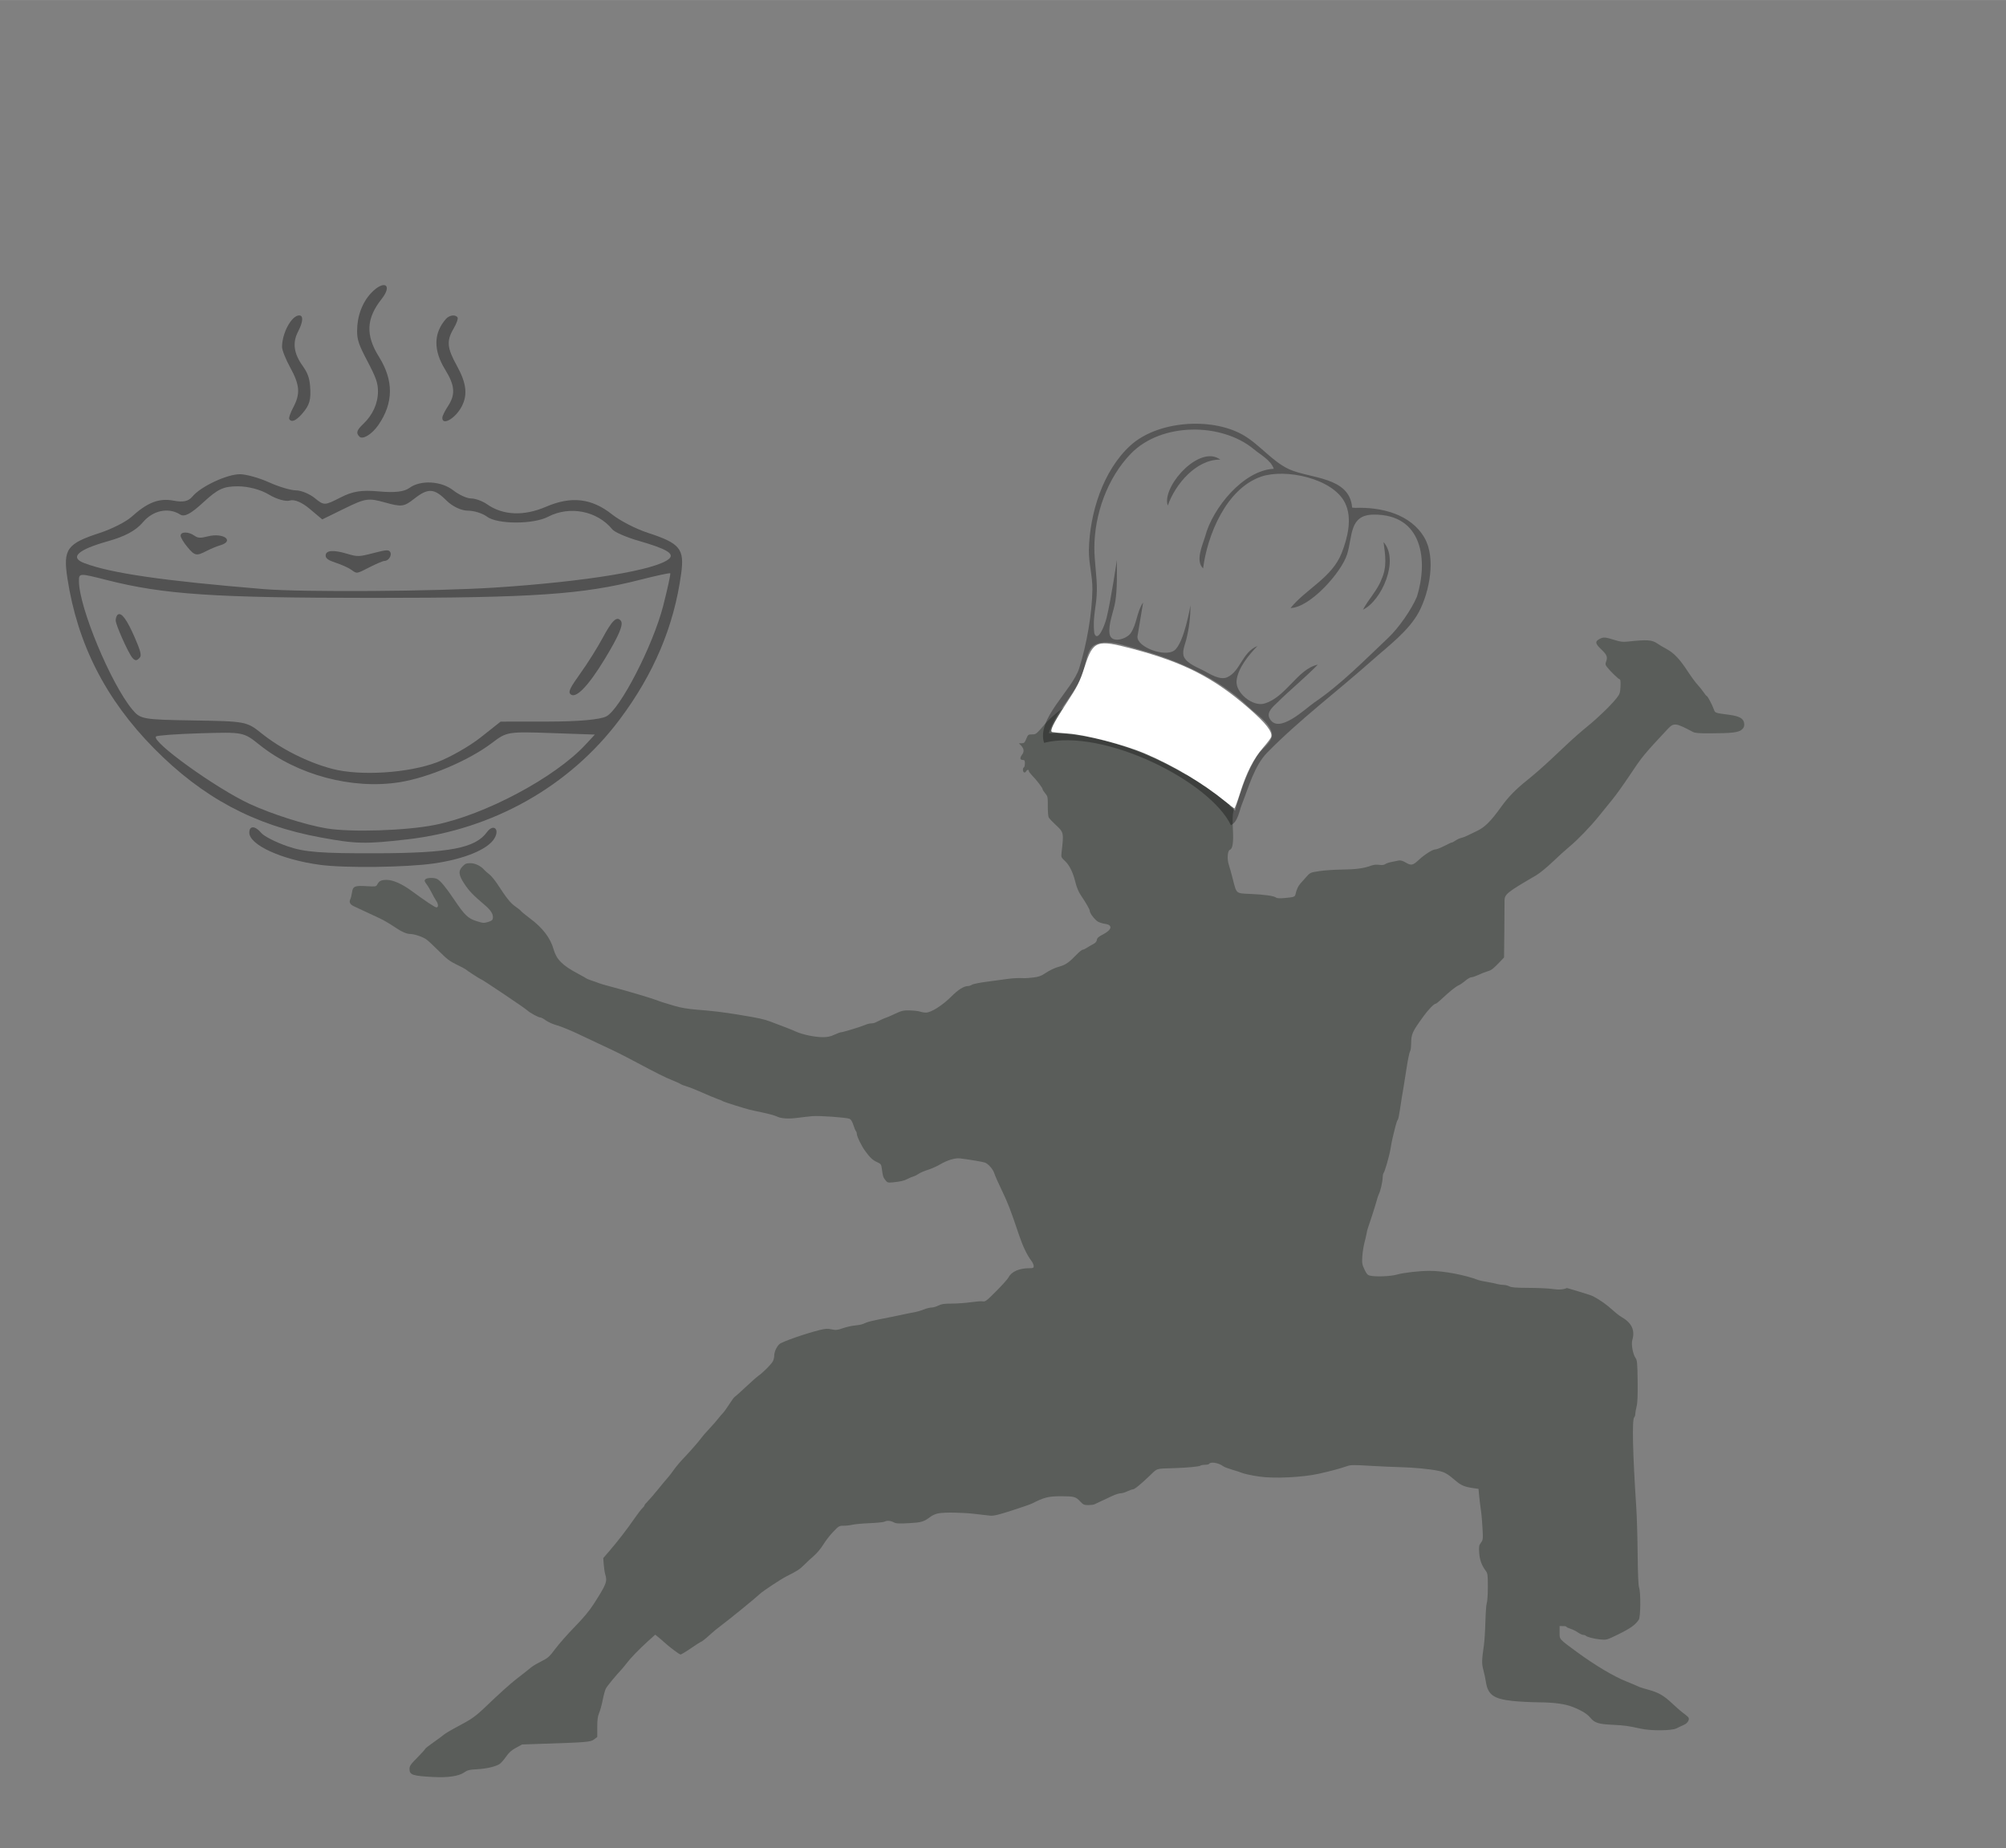 <?xml version="1.0" encoding="UTF-8" standalone="no"?>
<svg
   xmlns:dc="http://purl.org/dc/elements/1.1/"
   xmlns:cc="http://creativecommons.org/ns#"
   xmlns:rdf="http://www.w3.org/1999/02/22-rdf-syntax-ns#"
   xmlns:svg="http://www.w3.org/2000/svg"
   xmlns="http://www.w3.org/2000/svg"
   xmlns:sodipodi="http://sodipodi.sourceforge.net/DTD/sodipodi-0.dtd"
   xmlns:inkscape="http://www.inkscape.org/namespaces/inkscape"
   version="1.1"
   width="4.5in"
   height="4.146in"
   viewBox="0 0 432 398"
   id="svg39"
   sodipodi:docname="leaf-light-grey.svg"
   inkscape:version="0.92.3 (2405546, 2018-03-11)">
  <rect x="0" y="0" width="432" height="398" fill="#808080" stroke="none"/>
  <defs
     id="defs43" />
  <sodipodi:namedview
     pagecolor="#ffffff"
     bordercolor="#666666"
     borderopacity="1"
     objecttolerance="10"
     gridtolerance="10"
     guidetolerance="10"
     inkscape:pageopacity="0"
     inkscape:pageshadow="2"
     inkscape:window-width="1280"
     inkscape:window-height="961"
     id="namedview41"
     showgrid="false"
     units="in"
     inkscape:zoom="2.7805596"
     inkscape:cx="184.60734"
     inkscape:cy="154.22282"
     inkscape:window-x="-8"
     inkscape:window-y="-8"
     inkscape:window-maximized="1"
     inkscape:current-layer="g913" />
  <g
     id="layer1"
     transform="translate(0,-960)">
    <g
       style="fill:#000b00;fill-opacity:0.479;stroke-linejoin:miter;opacity:0.621"
       id="g14"
       transform="translate(-92.068,408.551)">
      <path
         d="m 436.625,688.994 v 9.5e-4 c -1.122,0.571 -1.06,1.017 0.296,2.306 1.227,1.166 1.41,1.635 0.995,2.71 -0.157,0.407 -0.121,0.63 0.233,1.079 0.747,0.948 2.498,2.646 2.752,2.646 0.127,0 0.201,0.551 0.148,1.545 -0.074,1.377 -0.162,1.636 -0.825,2.477 -1.241,1.573 -4.019,4.259 -6.266,6.076 -1.182,0.956 -3.133,2.667 -4.34,3.81 -1.207,1.143 -2.778,2.599 -3.472,3.26 -1.529,1.456 -4.031,3.63 -5.25,4.594 -2.316,1.831 -4.079,3.646 -5.483,5.61 -2.259,3.159 -3.534,4.428 -5.208,5.25 -0.782,0.384 -1.761,0.838 -2.159,1.037 -0.407,0.203 -1.018,0.437 -1.355,0.508 -0.362,0.077 -0.884,0.346 -1.206,0.571 -0.313,0.219 -0.657,0.402 -0.783,0.402 -0.106,0 -0.826,0.339 -1.609,0.741 -0.783,0.402 -1.63,0.741 -1.905,0.741 -0.593,0 -2.287,1.057 -3.536,2.223 -1.314,1.227 -1.665,1.3 -2.837,0.614 -0.67,-0.393 -1.146,-0.526 -1.545,-0.444 -0.322,0.066 -1.016,0.211 -1.567,0.318 -0.55,0.106 -1.144,0.316 -1.333,0.466 -0.213,0.168 -0.635,0.234 -1.27,0.148 -0.614,-0.083 -1.243,-0.026 -1.757,0.17 -1.54,0.587 -3.366,0.819 -6.288,0.847 -1.63,0.015 -3.831,0.172 -4.911,0.339 -1.926,0.298 -1.932,0.291 -2.858,1.355 -0.493,0.566 -1.04,1.183 -1.185,1.334 -0.405,0.421 -0.834,1.332 -0.995,2.117 -0.156,0.761 -0.254,0.785 -2.519,0.995 -0.931,0.086 -1.541,0.038 -1.715,-0.106 -0.441,-0.365 -2.413,-0.649 -5.462,-0.783 -3.217,-0.141 -3.027,0.021 -3.832,-3.133 -0.297,-1.164 -0.694,-2.606 -0.889,-3.197 -0.398,-1.208 -0.255,-2.988 0.233,-3.175 0.613,-0.236 0.812,-1.546 0.656,-4.445 -0.099,-1.842 -0.067,-3.113 0.085,-3.683 0.124,-0.467 0.243,-1.927 0.254,-3.239 0.011,-1.292 0.156,-2.962 0.318,-3.705 0.304,-1.395 0.273,-1.608 -0.487,-3.641 -0.15,-0.401 -0.307,-1.123 -0.36,-1.608 -0.053,-0.488 -0.245,-1.19 -0.423,-1.588 -0.182,-0.406 -0.466,-1.143 -0.635,-1.673 -0.169,-0.529 -0.439,-1.251 -0.571,-1.588 -0.143,-0.362 -0.338,-0.826 -0.423,-1.058 -0.782,-2.117 -1.945,-3.75 -3.705,-5.229 -0.23,-0.194 -0.672,-0.619 -0.974,-0.953 -0.291,-0.322 -0.911,-0.887 -1.355,-1.228 -0.467,-0.358 -1.165,-0.93 -1.545,-1.291 -0.445,-0.423 -1.038,-0.716 -1.545,-0.804 -0.466,-0.081 -1.016,-0.212 -1.206,-0.318 -0.19,-0.106 -0.696,-0.344 -1.101,-0.529 -1.628,-0.746 -2.647,-1.418 -3.027,-2.032 -0.381,-0.614 -1.419,-0.932 -1.419,-0.423 0,0.381 -1.101,0.677 -2.477,0.677 -0.741,0 -1.383,0.08 -1.46,0.191 -0.071,0.101 -0.508,0.402 -0.974,0.635 -0.677,0.339 -1.376,0.452 -3.408,0.529 -3.027,0.114 -3.17,0.15 -3.493,0.825 -0.143,0.299 -0.597,0.734 -0.995,0.974 -0.407,0.246 -0.741,0.614 -0.741,0.804 0,0.445 -0.635,1.08 -1.079,1.08 -0.699,0 -2.508,1.118 -2.752,1.715 -0.137,0.334 -0.318,0.613 -0.381,0.613 -0.381,0 -3.457,2.578 -4.424,3.705 -2.102,2.45 -2.075,2.434 -2.964,2.434 -0.783,0 -0.856,0.039 -1.228,0.953 -0.326,0.801 -0.466,0.953 -0.974,0.953 l -0.614,0.011 0.445,0.455 c 0.677,0.741 0.739,1.311 0.212,2.032 -0.51,0.697 -0.423,1.101 0.233,1.101 0.318,0 0.402,0.148 0.402,0.72 0,0.403 -0.087,0.8 -0.212,0.868 -0.299,0.165 -0.278,0.894 0.021,1.08 0.145,0.09 0.336,-0.023 0.444,-0.212 0.231,-0.404 0.593,-0.445 0.593,-0.085 0,0.148 0.288,0.537 0.635,0.889 1.029,1.045 2.329,2.752 2.329,3.027 0,0.127 0.26,0.545 0.571,0.91 0.536,0.63 0.563,0.804 0.55,2.71 -0.008,1.122 0.081,2.246 0.191,2.455 0.123,0.235 0.757,0.915 1.439,1.546 1.837,1.698 1.836,1.692 1.333,6.054 -0.112,0.973 -0.06,1.055 0.741,1.8 0.977,0.907 1.739,2.476 2.265,4.657 0.215,0.889 0.664,1.985 1.037,2.541 1.278,1.9 2.032,3.218 2.032,3.556 0,0.487 1.085,1.896 1.736,2.286 0.302,0.181 0.994,0.409 1.545,0.487 1.714,0.24 1.523,1.267 -0.445,2.286 -0.975,0.505 -1.267,0.763 -1.312,1.186 -0.039,0.36 -0.301,0.647 -0.847,0.931 -0.428,0.224 -1.04,0.567 -1.355,0.783 -0.3,0.207 -0.677,0.381 -0.847,0.381 -0.148,0 -0.789,0.503 -1.397,1.143 -1.445,1.519 -2.287,2.114 -3.429,2.435 -1.271,0.357 -2.246,0.822 -3.387,1.588 -0.722,0.484 -1.312,0.702 -2.434,0.825 -0.804,0.088 -1.652,0.16 -1.842,0.148 -1.165,-0.073 -2.56,-0.013 -3.768,0.169 -0.761,0.115 -2.666,0.37 -4.234,0.572 -1.565,0.201 -3.07,0.486 -3.324,0.656 -0.254,0.17 -0.656,0.297 -0.868,0.297 -0.91,0 -2.117,0.762 -3.662,2.308 -1.842,1.842 -4.298,3.408 -5.398,3.408 -0.381,0 -0.956,-0.096 -1.27,-0.211 -0.321,-0.118 -1.291,-0.23 -2.18,-0.254 -1.461,-0.04 -1.777,0.045 -3.26,0.741 -0.909,0.426 -1.715,0.783 -1.799,0.783 -0.127,0 -1.776,0.745 -2.413,1.08 -0.21,0.11 -0.614,0.19 -0.91,0.19 -0.275,0 -0.826,0.127 -1.207,0.297 -0.952,0.423 -4.869,1.608 -5.25,1.608 -0.17,0 -0.821,0.243 -1.44,0.529 -0.842,0.391 -1.503,0.529 -2.477,0.529 -1.715,0 -4.343,-0.543 -5.821,-1.207 -1.019,-0.458 -1.994,-0.835 -5.398,-2.117 -1.486,-0.56 -2.477,-0.785 -6.986,-1.524 -3.366,-0.552 -5.546,-0.805 -8.997,-1.08 -1.863,-0.148 -3.491,-0.429 -4.657,-0.783 -0.993,-0.302 -2.135,-0.645 -2.541,-0.762 -0.399,-0.116 -1.016,-0.34 -1.376,-0.487 -0.888,-0.362 -6.433,-2.02 -9.949,-2.942 -1.162,-0.305 -2.308,-0.635 -2.54,-0.741 -0.233,-0.106 -0.89,-0.336 -1.482,-0.529 -0.573,-0.187 -1.142,-0.424 -1.27,-0.529 -0.105,-0.086 -0.875,-0.516 -1.694,-0.953 -3.436,-1.829 -4.668,-3.088 -5.292,-5.292 -0.688,-2.432 -2.349,-4.616 -5.123,-6.668 -0.973,-0.72 -1.813,-1.423 -1.905,-1.566 -0.099,-0.153 -0.634,-0.573 -1.185,-0.953 -1.015,-0.7 -1.866,-1.734 -3.832,-4.763 -0.575,-0.887 -1.376,-1.863 -1.799,-2.18 -0.423,-0.318 -0.901,-0.749 -1.08,-0.953 -0.753,-0.855 -1.969,-1.44 -2.985,-1.44 -0.847,0 -1.101,0.106 -1.651,0.656 -0.995,0.995 -0.915,1.887 0.381,3.832 1.032,1.548 1.859,2.396 4.319,4.487 1.351,1.148 1.897,1.989 1.799,2.837 -0.051,0.444 -0.235,0.606 -1.038,0.847 -0.891,0.267 -1.076,0.263 -2.456,-0.169 -1.859,-0.583 -2.581,-1.271 -4.869,-4.678 -1.735,-2.584 -2.922,-4.021 -3.641,-4.403 -0.636,-0.338 -2.244,-0.297 -2.561,0.085 -0.211,0.254 -0.171,0.445 0.254,0.995 0.295,0.382 0.805,1.228 1.122,1.863 0.318,0.635 0.754,1.424 0.974,1.736 0.479,0.682 0.529,1.439 0.063,1.439 -0.318,0 -2.44,-1.411 -5.271,-3.493 -2.122,-1.56 -4.064,-2.435 -5.441,-2.435 -1.228,0 -1.619,0.206 -2.075,1.059 -0.201,0.376 -0.403,0.408 -2.18,0.296 -2.604,-0.164 -3.038,10e-4 -3.218,1.334 -0.074,0.552 -0.244,1.222 -0.381,1.503 -0.287,0.587 -0.042,1.08 0.72,1.461 0.508,0.254 2.774,1.311 5.589,2.604 0.827,0.38 2.201,1.187 3.069,1.778 1.587,1.081 2.71,1.609 3.514,1.609 0.868,0 2.65,0.587 3.451,1.143 0.449,0.312 1.708,1.489 2.794,2.583 1.645,1.657 2.28,2.15 3.789,2.879 0.99,0.478 1.847,0.927 1.905,0.995 0.175,0.207 3.154,2.138 3.302,2.138 0.212,0 9.247,6.059 9.928,6.668 0.715,0.64 2.477,1.588 2.921,1.588 0.169,0 0.69,0.287 1.164,0.635 0.478,0.351 1.567,0.826 2.413,1.059 0.847,0.233 3.027,1.122 4.826,1.99 1.8,0.868 4.19,1.993 5.293,2.498 2.179,0.998 3.851,1.823 6.986,3.493 4.338,2.31 6.159,3.22 7.536,3.768 0.803,0.32 1.638,0.686 1.884,0.847 0.241,0.157 0.804,0.381 1.27,0.508 0.466,0.127 1.948,0.698 3.281,1.291 1.333,0.593 2.854,1.237 3.387,1.419 0.526,0.179 1.055,0.407 1.164,0.487 0.124,0.09 1.309,0.497 2.646,0.911 3.321,1.026 3.093,0.943 5.843,1.524 1.357,0.287 2.749,0.662 3.112,0.847 0.971,0.493 2.582,0.587 4.594,0.318 0.994,-0.133 2.413,-0.296 3.154,-0.36 1.461,-0.127 7.26,0.277 7.981,0.572 0.317,0.129 0.584,0.575 0.826,1.312 0.203,0.617 0.439,1.211 0.55,1.334 0.101,0.111 0.191,0.36 0.191,0.551 0,0.571 0.994,2.625 1.799,3.725 1.1,1.504 1.609,1.967 2.583,2.413 0.826,0.379 0.892,0.487 1.016,1.418 0.214,1.608 0.274,1.843 0.762,2.455 0.422,0.53 0.551,0.58 1.545,0.487 1.715,-0.161 2.518,-0.363 3.302,-0.783 0.401,-0.215 0.974,-0.445 1.27,-0.529 0.297,-0.085 0.779,-0.346 1.101,-0.571 0.313,-0.219 1.186,-0.59 1.948,-0.826 0.742,-0.23 1.869,-0.73 2.498,-1.101 1.636,-0.963 3.303,-1.489 4.424,-1.355 2.054,0.246 4.973,0.746 5.377,0.91 0.739,0.301 1.712,1.419 1.99,2.308 0.146,0.466 0.88,2.121 1.63,3.683 1.303,2.714 1.867,4.148 3.684,9.569 0.808,2.412 1.735,4.362 2.689,5.61 0.275,0.36 0.487,0.868 0.487,1.101 0,0.402 -0.127,0.466 -0.974,0.466 -2.138,0 -3.825,0.744 -4.445,1.969 -0.184,0.363 -1.38,1.69 -2.646,2.964 -2.036,2.049 -2.35,2.307 -2.879,2.201 -0.317,-0.063 -1.48,0.033 -2.583,0.19 -1.12,0.16 -2.963,0.297 -4.106,0.297 -1.651,0 -2.243,0.088 -2.9,0.423 -0.464,0.236 -1.122,0.423 -1.461,0.423 -0.36,0 -1.143,0.191 -1.757,0.445 -0.614,0.254 -1.59,0.517 -2.181,0.614 -0.573,0.094 -1.439,0.275 -1.905,0.381 -0.466,0.106 -1.652,0.354 -2.646,0.55 -4.806,0.947 -5.08,1.017 -6.351,1.567 -0.296,0.128 -1.059,0.264 -1.694,0.317 -0.636,0.053 -1.781,0.31 -2.54,0.571 -1.209,0.416 -1.502,0.46 -2.456,0.254 -0.909,-0.196 -1.378,-0.154 -2.667,0.17 -3.092,0.777 -8.062,2.523 -8.574,3.006 -0.632,0.597 -1.122,1.694 -1.122,2.541 0,0.338 -0.13,0.866 -0.297,1.185 -0.32,0.612 -2.219,2.504 -3.091,3.091 -0.292,0.197 -1.518,1.276 -2.731,2.413 -1.201,1.127 -2.286,2.096 -2.392,2.138 -0.106,0.042 -0.633,0.742 -1.143,1.545 -0.526,0.827 -1.143,1.693 -1.397,1.947 -0.233,0.233 -0.684,0.757 -0.995,1.165 -0.303,0.397 -1.164,1.397 -1.927,2.202 -0.762,0.804 -1.524,1.694 -1.693,1.947 -0.339,0.508 -2.434,2.922 -3.493,4.022 -1.101,1.144 -2.099,2.326 -2.689,3.197 -0.3,0.443 -0.789,1.053 -1.058,1.355 -0.26,0.291 -1.228,1.44 -2.117,2.54 -0.889,1.1 -1.91,2.281 -2.265,2.625 -0.365,0.354 -0.656,0.72 -0.656,0.825 0,0.106 -0.19,0.36 -0.424,0.572 -0.233,0.211 -1.023,1.222 -1.757,2.286 -1.617,2.345 -3.62,4.932 -5.377,6.964 l -1.312,1.524 0.106,1.439 c 0.063,0.783 0.211,1.715 0.318,2.054 0.486,1.545 0.267,2.125 -2.519,6.457 -0.918,1.427 -2.214,2.972 -4.064,4.869 -1.495,1.533 -3.36,3.646 -4.149,4.7 -1.286,1.719 -1.61,2.008 -2.943,2.667 -0.806,0.399 -1.804,0.969 -2.202,1.291 -0.385,0.312 -1.096,0.896 -1.588,1.27 -0.482,0.367 -1.246,0.978 -1.715,1.334 -1.119,0.851 -3.724,3.199 -6.351,5.716 -2.432,2.33 -3.158,2.851 -6.351,4.53 -1.274,0.67 -2.561,1.44 -2.858,1.694 -0.296,0.254 -1.314,1.014 -2.265,1.672 -0.976,0.675 -1.757,1.292 -1.757,1.376 0,0.085 -0.756,0.938 -1.694,1.884 -1.454,1.467 -1.694,1.82 -1.694,2.435 0,1.312 0.614,1.517 5.165,1.757 3.091,0.163 5.445,-0.184 6.584,-0.974 0.724,-0.502 1.101,-0.608 2.752,-0.698 2.202,-0.121 4.209,-0.619 4.975,-1.186 0.293,-0.216 0.891,-0.908 1.333,-1.545 0.616,-0.887 1.143,-1.355 2.117,-1.884 l 1.312,-0.72 4.34,-0.148 c 9.738,-0.318 10.415,-0.381 11.177,-0.953 l 0.677,-0.508 v -2.096 c 0,-1.545 0.09,-2.314 0.381,-3.006 0.217,-0.515 0.584,-1.776 0.783,-2.815 0.203,-1.056 0.516,-2.176 0.677,-2.498 0.262,-0.525 2.194,-2.865 3.514,-4.276 0.225,-0.24 0.653,-0.765 0.953,-1.165 0.844,-1.124 2.71,-3.049 4.53,-4.7 l 1.651,-1.482 0.572,0.466 c 0.339,0.254 0.924,0.77 1.334,1.143 1.241,1.13 3.302,2.667 3.557,2.667 0.127,0 1.146,-0.609 2.265,-1.376 1.104,-0.757 2.074,-1.376 2.138,-1.376 0.17,0 1.097,-0.746 2.096,-1.672 0.462,-0.428 1.414,-1.213 2.117,-1.736 1.858,-1.382 7.469,-5.953 8.468,-6.901 0.673,-0.639 4.568,-3.205 5.821,-3.832 2.176,-1.088 2.71,-1.418 3.684,-2.392 0.508,-0.508 1.456,-1.402 2.117,-1.969 0.673,-0.577 1.543,-1.631 2.032,-2.435 0.464,-0.763 1.402,-1.985 2.096,-2.71 1.212,-1.265 1.312,-1.334 2.286,-1.334 0.55,0 1.4,-0.096 1.863,-0.211 0.468,-0.117 2.117,-0.275 3.683,-0.339 1.567,-0.064 3.017,-0.208 3.218,-0.318 0.541,-0.294 1.335,-0.235 2.011,0.128 0.509,0.273 1.079,0.313 3.26,0.19 2.731,-0.153 3.178,-0.271 4.742,-1.44 0.363,-0.271 1.078,-0.579 1.609,-0.677 1.417,-0.262 5.102,-0.192 7.727,0.106 1.292,0.147 2.794,0.322 3.345,0.382 0.825,0.089 1.671,-0.108 4.763,-1.101 2.053,-0.659 4.044,-1.352 4.382,-1.525 2.563,-1.31 3.472,-1.545 6.182,-1.545 2.858,0 3.195,0.086 4.213,1.185 0.57,0.616 0.804,0.72 1.651,0.72 0.529,0 1.149,-0.073 1.355,-0.17 0.197,-0.093 0.889,-0.423 1.524,-0.719 0.635,-0.296 1.689,-0.792 2.35,-1.101 0.652,-0.305 1.44,-0.55 1.757,-0.55 0.318,0 0.972,-0.194 1.44,-0.423 0.485,-0.237 1.016,-0.423 1.185,-0.423 0.381,0 1.628,-1.019 3.62,-2.922 1.776,-1.696 1.228,-1.523 5.314,-1.651 2.71,-0.085 5.402,-0.335 5.61,-0.529 0.109,-0.102 0.55,-0.19 0.974,-0.19 0.445,0 0.859,-0.09 0.932,-0.212 0.308,-0.514 2.084,-0.203 3.069,0.55 0.179,0.137 1.037,0.466 1.905,0.72 0.868,0.254 1.737,0.527 1.905,0.614 0.446,0.231 2.157,0.607 3.959,0.868 3.173,0.459 9.293,0.165 12.765,-0.613 2.476,-0.555 4.402,-1.062 5.991,-1.61 0.93,-0.321 1.46,-0.314 4.975,-0.105 2.18,0.13 5.144,0.26 6.605,0.296 2.858,0.07 6.393,0.401 8.256,0.804 1.27,0.275 1.866,0.589 3.599,2.075 1.231,1.055 1.948,1.355 3.81,1.63 l 1.164,0.17 0.148,1.587 c 0.085,0.868 0.252,2.244 0.381,3.07 0.125,0.804 0.268,2.561 0.339,3.894 0.119,2.245 0.104,2.434 -0.339,3.028 -0.425,0.57 -0.469,0.847 -0.381,2.159 0.103,1.545 0.514,2.684 1.376,3.853 0.45,0.61 0.487,0.847 0.487,3.536 0,1.587 -0.102,3.134 -0.233,3.472 -0.123,0.319 -0.243,2.159 -0.296,4.086 -0.053,1.926 -0.197,4.148 -0.318,4.974 -0.473,3.239 -0.491,3.981 -0.106,5.399 0.207,0.763 0.44,1.884 0.529,2.477 0.419,2.795 1.651,3.682 5.716,4.128 1.333,0.146 3.916,0.281 5.715,0.296 3.154,0.027 5.501,0.326 7.091,0.932 1.966,0.749 3.241,1.501 3.937,2.35 0.955,1.163 1.799,1.422 4.954,1.566 2.37,0.109 3.301,0.238 5.927,0.825 2.201,0.492 6.687,0.461 7.706,-0.063 0.421,-0.217 1.121,-0.553 1.566,-0.741 0.761,-0.321 1.244,-1.036 1.059,-1.525 -0.047,-0.125 -0.52,-0.562 -1.059,-0.952 -0.542,-0.393 -1.642,-1.344 -2.477,-2.138 -1.769,-1.682 -2.965,-2.366 -5.06,-2.943 -0.827,-0.228 -1.713,-0.49 -1.948,-0.592 -1.565,-0.681 -2.034,-0.886 -3.006,-1.27 -2.563,-1.013 -6.754,-3.513 -10.521,-6.287 -3.938,-2.899 -3.726,-2.668 -3.726,-4.234 v -1.355 l 0.741,0.01 c 0.402,-0.01 0.741,0.053 0.741,0.159 0,0.085 0.383,0.269 0.825,0.403 0.468,0.141 1.189,0.503 1.63,0.804 0.427,0.291 0.931,0.529 1.143,0.529 0.19,0 0.425,0.061 0.508,0.148 0.299,0.315 1.779,0.691 3.112,0.825 1.398,0.141 1.442,0.133 3.832,-1.037 2.712,-1.328 3.774,-2.071 4.53,-3.218 0.387,-0.588 0.436,-5.818 0.064,-6.88 -0.177,-0.505 -0.271,-2.879 -0.318,-7.409 -0.038,-3.662 -0.177,-8.15 -0.297,-9.95 -0.769,-11.537 -0.931,-18.84 -0.444,-19.328 0.127,-0.127 0.233,-0.444 0.233,-0.719 0,-0.254 0.12,-0.976 0.275,-1.588 0.205,-0.806 0.271,-2.35 0.233,-5.526 -0.047,-3.916 -0.103,-4.447 -0.466,-4.974 -0.569,-0.828 -0.948,-2.92 -0.677,-3.853 0.619,-2.136 -0.149,-3.703 -2.371,-4.974 -0.445,-0.254 -1.248,-0.891 -1.8,-1.398 -1.269,-1.165 -2.768,-2.254 -4.297,-3.049 -0.63,-0.327 -5.616,-1.769 -5.616,-1.769 -0.723,0.325 -1.686,0.431 -3.19,0.203 -0.867,-0.132 -3.176,-0.224 -5.124,-0.232 -2.667,-0.012 -3.661,-0.086 -4.064,-0.318 -0.296,-0.17 -0.846,-0.307 -1.249,-0.317 -0.402,-0.01 -1.016,-0.085 -1.376,-0.19 -0.36,-0.106 -1.313,-0.316 -2.138,-0.445 -0.804,-0.125 -1.674,-0.312 -1.905,-0.403 -2.796,-1.095 -7.621,-2.013 -10.584,-1.99 -2.329,0.018 -5.589,0.401 -6.986,0.804 -1.313,0.379 -4.489,0.514 -5.758,0.233 -0.551,-0.122 -0.77,-0.356 -1.228,-1.334 -0.495,-1.055 -0.557,-1.377 -0.466,-2.794 0.057,-0.889 0.264,-2.22 0.466,-2.985 0.2,-0.76 0.414,-1.671 0.466,-2.012 0.054,-0.358 0.164,-0.827 0.254,-1.058 0.249,-0.637 1.642,-4.95 1.927,-6.034 0.138,-0.526 0.345,-1.151 0.466,-1.376 0.323,-0.601 0.79,-2.646 0.804,-3.493 0.007,-0.423 0.081,-0.849 0.169,-0.952 0.293,-0.342 1.258,-3.682 1.524,-5.292 0.136,-0.824 0.327,-1.818 0.423,-2.223 0.666,-2.792 0.919,-3.739 1.122,-3.98 0.136,-0.162 0.34,-1.164 0.487,-2.223 0.15,-1.079 0.326,-2.179 0.381,-2.477 0.093,-0.506 0.534,-3.132 0.995,-6.139 0.344,-2.243 0.641,-3.68 0.847,-4.064 0.112,-0.209 0.186,-0.868 0.19,-1.482 0.017,-2.159 0.199,-2.555 2.773,-6.097 0.919,-1.264 2.159,-2.54 2.477,-2.54 0.127,0 0.632,-0.384 1.143,-0.868 1.86,-1.76 3.218,-2.835 3.811,-3.091 0.339,-0.147 1.006,-0.604 1.482,-1.016 0.477,-0.414 1.079,-0.741 1.312,-0.741 0.254,0 0.929,-0.237 1.503,-0.508 0.591,-0.279 1.482,-0.635 1.99,-0.783 0.868,-0.254 1.122,-0.465 2.773,-2.18 l 0.741,-0.783 0.064,-5.652 c 0.021,-3.112 0.048,-6.076 0.042,-6.562 -0.016,-1.376 0.553,-1.837 6.752,-5.441 0.829,-0.482 2.408,-1.784 3.663,-2.985 1.222,-1.17 2.822,-2.617 3.578,-3.239 1.742,-1.432 4.575,-4.38 6.33,-6.562 0.764,-0.951 2.026,-2.525 2.815,-3.472 0.799,-0.958 2.521,-3.365 3.831,-5.335 2.648,-3.979 3.044,-4.471 8.129,-9.907 1.35,-1.443 1.738,-1.401 5.441,0.572 0.509,0.271 1.291,0.325 3.81,0.318 4.614,-0.014 6.098,-0.189 6.774,-0.825 0.425,-0.401 0.53,-0.677 0.487,-1.249 -0.083,-1.101 -0.972,-1.622 -3.282,-1.926 -2.983,-0.394 -2.97,-0.378 -3.238,-1.122 -0.388,-1.077 -1.355,-2.9 -1.524,-2.9 -0.084,0 -0.384,-0.358 -0.677,-0.804 -0.278,-0.422 -0.873,-1.159 -1.312,-1.63 -0.429,-0.46 -1.416,-1.801 -2.159,-2.943 -1.67,-2.563 -2.92,-3.898 -4.53,-4.763 -0.676,-0.363 -1.564,-0.894 -1.99,-1.185 -1.183,-0.809 -2.179,-0.857 -6.478,-0.402 -0.909,0.096 -1.544,0.018 -2.54,-0.297 -2.158,-0.681 -2.54,-0.719 -3.345,-0.317 v 9.5e-4 z"
         id="path12"
         inkscape:connector-curvature="0"
         style="fill:#000b00;fill-opacity:0.479" />
    </g>
    <g
       style="fill:#000000;fill-opacity:1;stroke-linejoin:miter"
       id="g16" />
    <g
       style="fill:#000000;fill-opacity:1;stroke-linejoin:miter"
       id="g20"
       transform="translate(-92.068,408.551)">
      <path
         d="m 397.095,530.754 0.417,1.251 0.417,1.251 -0.834,-2.503"
         id="path18"
         inkscape:connector-curvature="0" />
    </g>
    <g
       style="fill:#000000;fill-opacity:0;stroke-linejoin:miter"
       id="g32"
       transform="translate(-92.068,408.551)">
      <path
         d="m 380.251,818.62 v 0 2.6e-4 l -2.53,-2.526 c 0.205,-3e-4 0.425,-3e-4 0.628,-3e-4 v 0 c 11.632,0 28.297,-0.352 28.297,14.425 v 0 c 0,0.741 -0.044,1.51 -0.132,2.305 v 0 c -0.617,5.591 -3.493,13.077 -6.1,19.912 v 0 c -2.594,6.801 -4.916,12.944 -5.371,17.074 v 0 c -0.362,3.28 0.509,3.259 0.959,3.316 h -3e-5 c 0.134,0.017 0.296,0.028 0.49,0.028 v 0 c 6.405,0 23.183,-9.557 37.83,-18.002 v 0 c 7.571,-4.365 14.481,-8.36 18.192,-9.785 h -2e-5 c 0.989,-0.38 1.985,-0.674 2.888,-0.716 h 1.9e-4 c 0.074,-0.003 0.149,-0.005 0.225,-0.005 v 0 c 1.511,0 3.38,0.948 3.38,3.213 v 0 c 0,0.41 -0.07,0.783 -0.153,1.093 l -2.438,-0.661 v 0 l 2.477,0.495 -3e-5,2e-4 -0.039,0.166 c -1.27,4.684 -14.533,17.404 -24.684,25.774 v 0 c -4.419,3.644 -8.507,6.673 -11.991,9.256 v 0 c -2.662,1.973 -4.929,3.655 -6.775,5.177 v 0 c -3.729,3.074 -4.726,4.747 -4.714,5.784 v 0 c 0.042,3.445 8.326,8.131 20.153,14.183 1.242,0.636 1.734,2.158 1.098,3.4 -0.636,1.242 -2.158,1.734 -3.4,1.098 v 0 c -9.636,-4.931 -22.814,-11.227 -22.903,-18.62 v 0 c -0.046,-3.803 3.151,-6.94 6.552,-9.744 h 3e-5 c 1.968,-1.622 4.351,-3.388 6.981,-5.337 h 3e-5 c 3.488,-2.586 7.479,-5.545 11.786,-9.095 v 0 c 10.829,-8.928 22.282,-20.468 23.022,-23.197 l -0.039,0.166 3e-5,-2.3e-4 2.477,0.495 v 0 l -2.438,-0.661 c 0.003,-0.011 -0.022,0.074 -0.022,0.229 v 0 c 0,1.377 1.33,1.839 1.673,1.839 v 0 c 0.007,0 0.01,-1.4e-4 0.01,-1.8e-4 h 1.5e-4 c -0.083,0.004 -0.472,0.063 -1.311,0.386 h -3e-5 c -3.236,1.243 -9.679,4.948 -17.48,9.446 v 0 c -13.721,7.911 -32.191,18.677 -40.354,18.677 v 0 c -0.375,0 -0.75,-0.02 -1.121,-0.067 v 0 c -5.084,-0.64 -5.749,-5.265 -5.35,-8.883 v 0 c 0.544,-4.932 3.188,-11.807 5.673,-18.32 v 0 c 2.708,-7.099 5.27,-13.871 5.799,-18.666 v 0 c 0.069,-0.628 0.102,-1.211 0.102,-1.751 v 0 c 0,-8.656 -8.904,-9.372 -23.245,-9.372 v 0 c -0.206,0 -0.417,10e-5 -0.621,4e-4 -0.671,9e-4 -1.314,-0.265 -1.789,-0.739 -0.475,-0.474 -0.741,-1.117 -0.741,-1.788 v 0 -2.6e-4 c 0,-1.395 1.131,-2.526 2.526,-2.526 1.395,0 2.526,1.131 2.526,2.526 z"
         id="path30"
         inkscape:connector-curvature="0"
         style="fill:#000000;fill-opacity:0" />
    </g>
    <g
       id="g901"
       transform="matrix(0.362,0,0,0.362,-4.521,911.186)"
       style="opacity:0.36">
      <path
         inkscape:connector-curvature="0"
         id="path833"
         d="m 203.043,649.315 c -22.887,-3.035 -42.239,-11.835 -42.239,-19.207 0,-4.257 3.496,-4.138 7.131,0.242 1.592,1.919 8.514,5.449 15.381,7.844 10.217,3.565 19.942,4.332 53.519,4.223 43.225,-0.14 58.374,-3.051 65.321,-12.551 3.836,-5.246 7.831,-1.862 4.424,3.749 -3.961,6.524 -17.759,12.217 -35.995,14.852 -16.308,2.357 -52.718,2.814 -67.542,0.848 z"
         style="fill:#000000;fill-opacity:1;fill-rule:nonzero;stroke:none;stroke-width:22.64;stroke-miterlimit:4;stroke-dasharray:none;stroke-opacity:1" />
      <path
         inkscape:connector-curvature="0"
         id="path837"
         d="M 203.043,632.963 C 163.606,625.685 132.975,609.288 104.083,579.986 75.308,550.803 58.543,517.841 52.573,478.709 c -2.623,-17.189 -0.232,-20.524 19.239,-26.844 7.129,-2.314 15.678,-6.657 18.996,-9.65 9.508,-8.577 16.311,-11.189 24.929,-9.572 5.81,1.09 8.86,0.417 11.27,-2.487 4.939,-5.951 20.622,-13.29 28.271,-13.23 3.704,0.029 11.469,2.201 17.255,4.827 5.787,2.626 12.998,4.774 16.025,4.774 3.027,0 8.052,2.064 11.167,4.586 5.573,4.513 5.817,4.508 15.226,-0.292 7.452,-3.802 12.544,-4.608 23.073,-3.653 9.37,0.85 14.914,0.199 18.088,-2.122 6.59,-4.819 18.919,-4.117 26.036,1.481 3.375,2.655 8.168,4.827 10.65,4.827 2.482,0 6.711,1.539 9.397,3.421 9.501,6.654 21.902,7.189 35.097,1.512 15.114,-6.502 27.202,-5.082 39.425,4.632 4.675,3.715 14.216,8.612 21.202,10.882 19.091,6.202 21.796,9.495 19.811,24.118 -4.256,31.348 -16.206,59.698 -36.665,86.981 -29.756,39.682 -75.317,65.38 -126.307,71.243 -25.017,2.876 -30.404,2.753 -51.713,-1.179 z m 68.288,-7.437 c 29.704,-5.986 71.289,-28.151 89.413,-47.658 l 5.639,-6.07 -26.156,-0.906 c -25.546,-0.885 -26.361,-0.749 -34.972,5.826 -13.68,10.445 -37.879,20.727 -55.187,23.447 -28.096,4.417 -60.755,-4.313 -83.148,-22.226 -9.563,-7.649 -9.597,-7.656 -34.998,-6.918 -13.984,0.407 -25.962,1.273 -26.617,1.925 -2.988,2.973 35.3,30.578 55.499,40.014 12.839,5.997 33.426,12.574 45.86,14.65 14.539,2.428 47.56,1.363 64.668,-2.084 z m 1.11,-37.225 c 7.636,-2.88 19.28,-9.502 25.876,-14.715 l 11.992,-9.479 28.432,-0.035 c 17.93,-0.022 30.64,-1.153 34.411,-3.061 8.225,-4.162 27.87,-42.327 33.878,-65.816 2.641,-10.328 4.529,-19.029 4.196,-19.336 -0.334,-0.307 -8.388,1.429 -17.898,3.858 -34.357,8.776 -63.835,10.774 -158.907,10.774 -94.563,0 -124.46,-2.001 -158.303,-10.596 -16.638,-4.225 -16.688,-4.223 -16.659,0.765 0.089,15.529 18.922,60.792 31.709,76.207 4.825,5.817 6.138,6.052 36.491,6.537 30.805,0.492 31.675,0.654 40.209,7.512 11.754,9.446 27.808,17.516 42.417,21.323 16.549,4.313 45.072,2.506 62.157,-3.937 z m 34.431,-103.94 c 54.421,-3.537 96.538,-10.519 103.727,-17.194 3.226,-2.996 -1.697,-5.881 -18.082,-10.597 -7.301,-2.102 -14.361,-5.155 -15.689,-6.785 -8.997,-11.047 -25.392,-14.282 -38.291,-7.555 -8.838,4.609 -30.247,4.555 -36.391,-0.092 -2.577,-1.949 -7.687,-3.544 -11.355,-3.544 -3.896,0 -9.179,-2.509 -12.704,-6.034 -7.364,-7.364 -10.935,-7.535 -19.333,-0.93 -5.931,4.665 -7.411,4.847 -17.182,2.111 -9.934,-2.781 -11.638,-2.531 -24.035,3.534 l -13.343,6.528 -7.488,-6.301 c -4.623,-3.89 -9.148,-5.774 -11.826,-4.924 -2.386,0.757 -7.965,-0.834 -12.397,-3.536 -4.774,-2.911 -12.261,-4.917 -18.371,-4.922 -8.655,-0.007 -11.969,1.518 -20.621,9.493 -7.532,6.942 -11.256,8.903 -13.825,7.278 -7.001,-4.428 -16.213,-2.475 -22.269,4.722 -4.056,4.821 -10.539,8.32 -20.69,11.168 -17.991,5.048 -22.986,9.643 -14.139,13.007 15.879,6.037 46.909,10.537 106.682,15.47 23.214,1.916 102.256,1.399 137.621,-0.899 z"
         style="fill:#000000;fill-opacity:1;fill-rule:nonzero;stroke:none;stroke-width:22.64;stroke-miterlimit:4;stroke-dasharray:none;stroke-opacity:1" />
      <path
         inkscape:connector-curvature="0"
         id="path839"
         d="m 351.687,547.577 c -1.147,-1.382 0.066,-3.798 6.209,-12.38 4.199,-5.865 10.044,-15.164 12.99,-20.664 5.716,-10.671 8.513,-13.365 10.898,-10.492 1.774,2.137 -0.916,8.581 -9.496,22.756 -10.019,16.551 -17.689,24.288 -20.601,20.78 z"
         style="fill:#000000;fill-opacity:1;fill-rule:nonzero;stroke:none;stroke-width:11.32;stroke-miterlimit:4;stroke-dasharray:none;stroke-opacity:1" />
      <path
         inkscape:connector-curvature="0"
         id="path841"
         d="m 221.311,473.659 c -1.624,-1.138 -5.682,-2.958 -9.018,-4.046 -4.457,-1.453 -6.065,-2.584 -6.065,-4.267 0,-3.172 4.425,-3.572 12.617,-1.139 6.35,1.885 7.156,1.867 15.744,-0.36 7.796,-2.022 9.19,-2.105 10.052,-0.601 1.117,1.95 -1.013,5.241 -3.392,5.241 -0.821,0 -4.692,1.622 -8.602,3.605 -8.407,4.263 -7.638,4.157 -11.336,1.567 z"
         style="fill:#000000;fill-opacity:1;fill-rule:nonzero;stroke:none;stroke-width:11.32;stroke-miterlimit:4;stroke-dasharray:none;stroke-opacity:1" />
      <path
         inkscape:connector-curvature="0"
         id="path847"
         d="m 123.861,460.098 c -2.157,-2.598 -3.922,-5.576 -3.922,-6.616 0,-2.452 4.655,-2.481 8.126,-0.05 2.193,1.536 3.55,1.609 8.184,0.442 9.255,-2.33 16.049,2.793 7.125,5.372 -1.937,0.56 -5.53,2.053 -7.985,3.319 -6.106,3.148 -7.031,2.95 -11.528,-2.467 z"
         style="fill:#000000;fill-opacity:1;fill-rule:nonzero;stroke:none;stroke-width:11.32;stroke-miterlimit:4;stroke-dasharray:none;stroke-opacity:1" />
      <path
         inkscape:connector-curvature="0"
         id="path849"
         d="m 226.335,394.581 c -2.189,-2.189 -1.694,-3.809 2.33,-7.632 5.551,-5.273 8.682,-12.218 8.682,-19.254 0,-4.983 -1.118,-8.203 -6.207,-17.871 -5.195,-9.872 -6.207,-12.83 -6.207,-18.157 0,-8.737 3.066,-16.971 8.411,-22.59 7.636,-8.027 12.935,-4.94 6.174,3.597 -9.168,11.576 -9.634,21.532 -1.609,34.361 8.839,14.129 8.729,27.494 -0.333,40.618 -3.786,5.484 -9.292,8.877 -11.242,6.928 z"
         style="fill:#000000;fill-opacity:1;fill-rule:nonzero;stroke:none;stroke-width:11.32;stroke-miterlimit:4;stroke-dasharray:none;stroke-opacity:1" />
      <path
         inkscape:connector-curvature="0"
         id="path851"
         d="m 184.561,384.099 c -0.379,-0.613 0.675,-3.681 2.342,-6.817 4.371,-8.221 3.984,-13.376 -1.796,-23.907 -2.655,-4.838 -4.827,-10.316 -4.827,-12.173 0,-8.269 5.7,-18.743 10.2,-18.743 2.613,0 2.336,3.856 -0.697,9.674 -3.387,6.498 -2.525,12.986 2.69,20.248 2.918,4.064 4.07,7.125 4.463,11.859 0.693,8.358 -0.222,11.594 -4.73,16.729 -3.695,4.208 -6.316,5.282 -7.645,3.131 z"
         style="fill:#000000;fill-opacity:1;fill-rule:nonzero;stroke:none;stroke-width:11.32;stroke-miterlimit:4;stroke-dasharray:none;stroke-opacity:1" />
      <path
         inkscape:connector-curvature="0"
         id="path853"
         d="m 275.621,383.378 c 0,-1.01 1.482,-4.076 3.294,-6.813 4.633,-7.002 4.25,-12.391 -1.552,-21.79 -7.141,-11.569 -7.005,-21.757 0.401,-30.204 2.048,-2.336 5.738,-2.799 6.931,-0.869 0.422,0.684 -0.632,3.631 -2.342,6.551 -4.327,7.383 -3.968,11.475 1.943,22.184 5.642,10.22 6.486,17.183 2.92,24.079 -3.69,7.136 -11.595,11.814 -11.595,6.863 z"
         style="fill:#000000;fill-opacity:1;fill-rule:nonzero;stroke:none;stroke-width:11.32;stroke-miterlimit:4;stroke-dasharray:none;stroke-opacity:1" />
      <path
         inkscape:connector-curvature="0"
         id="path855"
         d="m 91.213,526.098 c -2.514,-3.03 -9.893,-19.592 -9.893,-22.206 0,-1.473 0.598,-3.048 1.329,-3.499 2.174,-1.343 5.394,3.077 10.046,13.789 3.407,7.844 4.074,10.466 2.994,11.767 -1.721,2.074 -2.848,2.112 -4.476,0.15 z"
         style="fill:#000000;fill-opacity:1;fill-rule:nonzero;stroke:none;stroke-width:11.32;stroke-miterlimit:4;stroke-dasharray:none;stroke-opacity:1" />
    </g>
    <g
       id="g913"
       transform="rotate(14.48,-1321.409,564.589)"
       inkscape:transform-center-x="1.0172151"
       style="opacity:1;">
      <path
         id="path2"
         d="m 366.164,650.058 c -2.171,-6.368 -10.34,-3.751 -15.195,-4.611 -4.017,-0.712 -7.631,-3.678 -11.639,-4.714 -7.576,-1.959 -18.5,1.752 -22.777,8.356 -4.357,6.728 -4.799,16.329 -3.01,23.924 0.658,2.793 2.184,5.287 2.866,8.082 1.261,5.167 1.769,11.819 1.495,17.135 -0.254,4.931 -6.233,12.822 -3.311,17.458 11.709,-6.364 36.737,-0.861 43.386,7.115 1.282,-1.061 0.98,-3.368 1.165,-4.851 0.488,-3.926 0.511,-8.807 2.523,-12.285 5.013,-8.665 11.357,-16.58 16.931,-24.894 2.535,-3.78 6.044,-8.086 7.115,-12.609 1.114,-4.71 0.68,-12.144 -2.86,-15.732 -4.162,-4.218 -10.719,-4.062 -15.938,-2.516 m -19.179,-3.736 c -6.302,1.96 -10.658,11.559 -10.669,17.781 -0.075,1.998 -0.777,5.648 1.293,6.789 -0.905,-7.158 0.511,-17.867 7.168,-22.26 4.587,-3.028 15.01,-3.528 18.893,0.956 2.409,2.783 2.427,7.164 2.006,10.635 -0.687,5.662 -5.482,9.383 -7.7,14.225 4.045,-1.139 8.688,-10.155 8.9,-14.225 0.214,-4.092 -1.734,-8.344 3.385,-9.722 10.236,-2.756 13.857,6.643 13.459,14.755 -0.441,3.014 -2.126,7.541 -3.778,10.162 -3.7,5.872 -7.333,12.244 -11.929,17.458 -1.466,1.663 -5.831,8.893 -8.545,5.621 -0.928,-1.12 0.275,-2.689 0.87,-3.681 2.05,-3.421 4.379,-6.544 6.366,-10.022 -3.972,1.954 -4.851,8.497 -9.052,10.989 -2.201,1.305 -6.575,-0.631 -7.01,-3.235 -0.444,-2.662 1.189,-6.182 2.484,-8.401 -2.902,2.142 -2.169,6.219 -4.652,8.165 -1.301,1.02 -3.674,0.257 -5.081,-0.093 -1.512,-0.376 -3.848,-0.549 -4.944,-1.772 -0.814,-0.909 -0.516,-2.593 -0.518,-3.714 -0.005,-2.519 -0.328,-5.009 -0.97,-7.436 0,0 0.725,8.162 -0.924,10.243 -1.562,1.971 -7.953,1.356 -8.443,-0.873 l -0.656,-7.43 c -0.851,2.334 -0.112,4.848 -0.96,7.106 -0.512,1.363 -3.428,3.277 -4.341,1.247 -0.825,-1.835 -0.36,-5.04 -0.552,-7.06 -0.268,-2.818 -1.193,-5.972 -1.906,-8.729 0,0 0.92,8.552 0.969,12.609 0.021,1.764 -0.509,5.7 -1.722,3.882 -1.344,-3.49 -0.925,-5.583 -1.8,-9.167 -0.657,-2.689 -2.102,-5.948 -2.788,-8.618 -1.799,-6.998 -1.076,-15.316 2.541,-21.661 4.66,-8.173 17.22,-11.393 25.431,-7.518 1.708,0.806 4.103,1.359 5.173,2.992 m -20.368,12.932 0.252,0.429 c 0.382,-4.797 3.434,-11.179 8.477,-12.391 -4.974,-2.068 -10.385,7.96 -8.729,11.962 m 47.201,-3.556 c 1.071,2.611 2.117,5.01 1.571,7.918 -0.206,2.319 -1.699,4.988 -2.218,7.276 3.392,-2.821 4.988,-12.294 0.647,-15.195 m -16.488,64.013 c -12.084,-6.358 -29.54,-9.703 -42.998,-6.143 0.231,-5.044 3.451,-9.495 3.849,-14.548 0.135,-1.711 -0.434,-4.863 0.869,-6.239 1.997,-2.109 6.873,-1.55 9.507,-1.519 8.674,0.103 18.222,1.721 25.864,6.004 1.944,1.09 5.024,2.08 6.266,4.031 1.106,1.736 -1.061,3.853 -1.624,5.482 -1.296,3.753 -1.73,8.957 -1.733,12.932 m -2.792,0.399 c 12.919,-7.903 -58.414,-14.765 -20.686,-8.382 8.642,0.358 12.804,4.111 20.686,8.382 z"
         inkscape:connector-curvature="0"
         style="stroke-width:0.323;opacity:0.318"
         sodipodi:nodetypes="cccccccccccccccccccccccccccccccscccccccccccsccccsccccccccccccccccccccccc" />
      <path
         inkscape:connector-curvature="0"
         id="path909"
         d="m 355.556,718.166 c -5.637,-2.596 -12.663,-4.657 -19.3,-5.661 -4.824,-0.73 -13.263,-0.746 -17.218,-0.033 -1.645,0.296 -3.137,0.539 -3.314,0.539 -0.654,0 -0.284,-1.827 1.338,-6.595 1.488,-4.374 1.685,-5.283 1.891,-8.703 0.362,-6.006 0.979,-6.443 9.008,-6.394 11.421,0.07 18.527,1.658 27.465,6.135 4.345,2.177 6.214,3.608 6.214,4.757 0,0.258 -0.491,1.447 -1.091,2.643 -1.41,2.81 -2.151,6.13 -2.379,10.662 -0.101,2.001 -0.271,3.627 -0.378,3.614 -0.107,-0.013 -1.113,-0.447 -2.235,-0.964 z"
         style="fill:#ffffff;fill-opacity:1;fill-rule:nonzero;stroke:none;stroke-width:3.033;stroke-miterlimit:4;stroke-dasharray:none;stroke-opacity:1" />
    </g>
  </g>
</svg>
